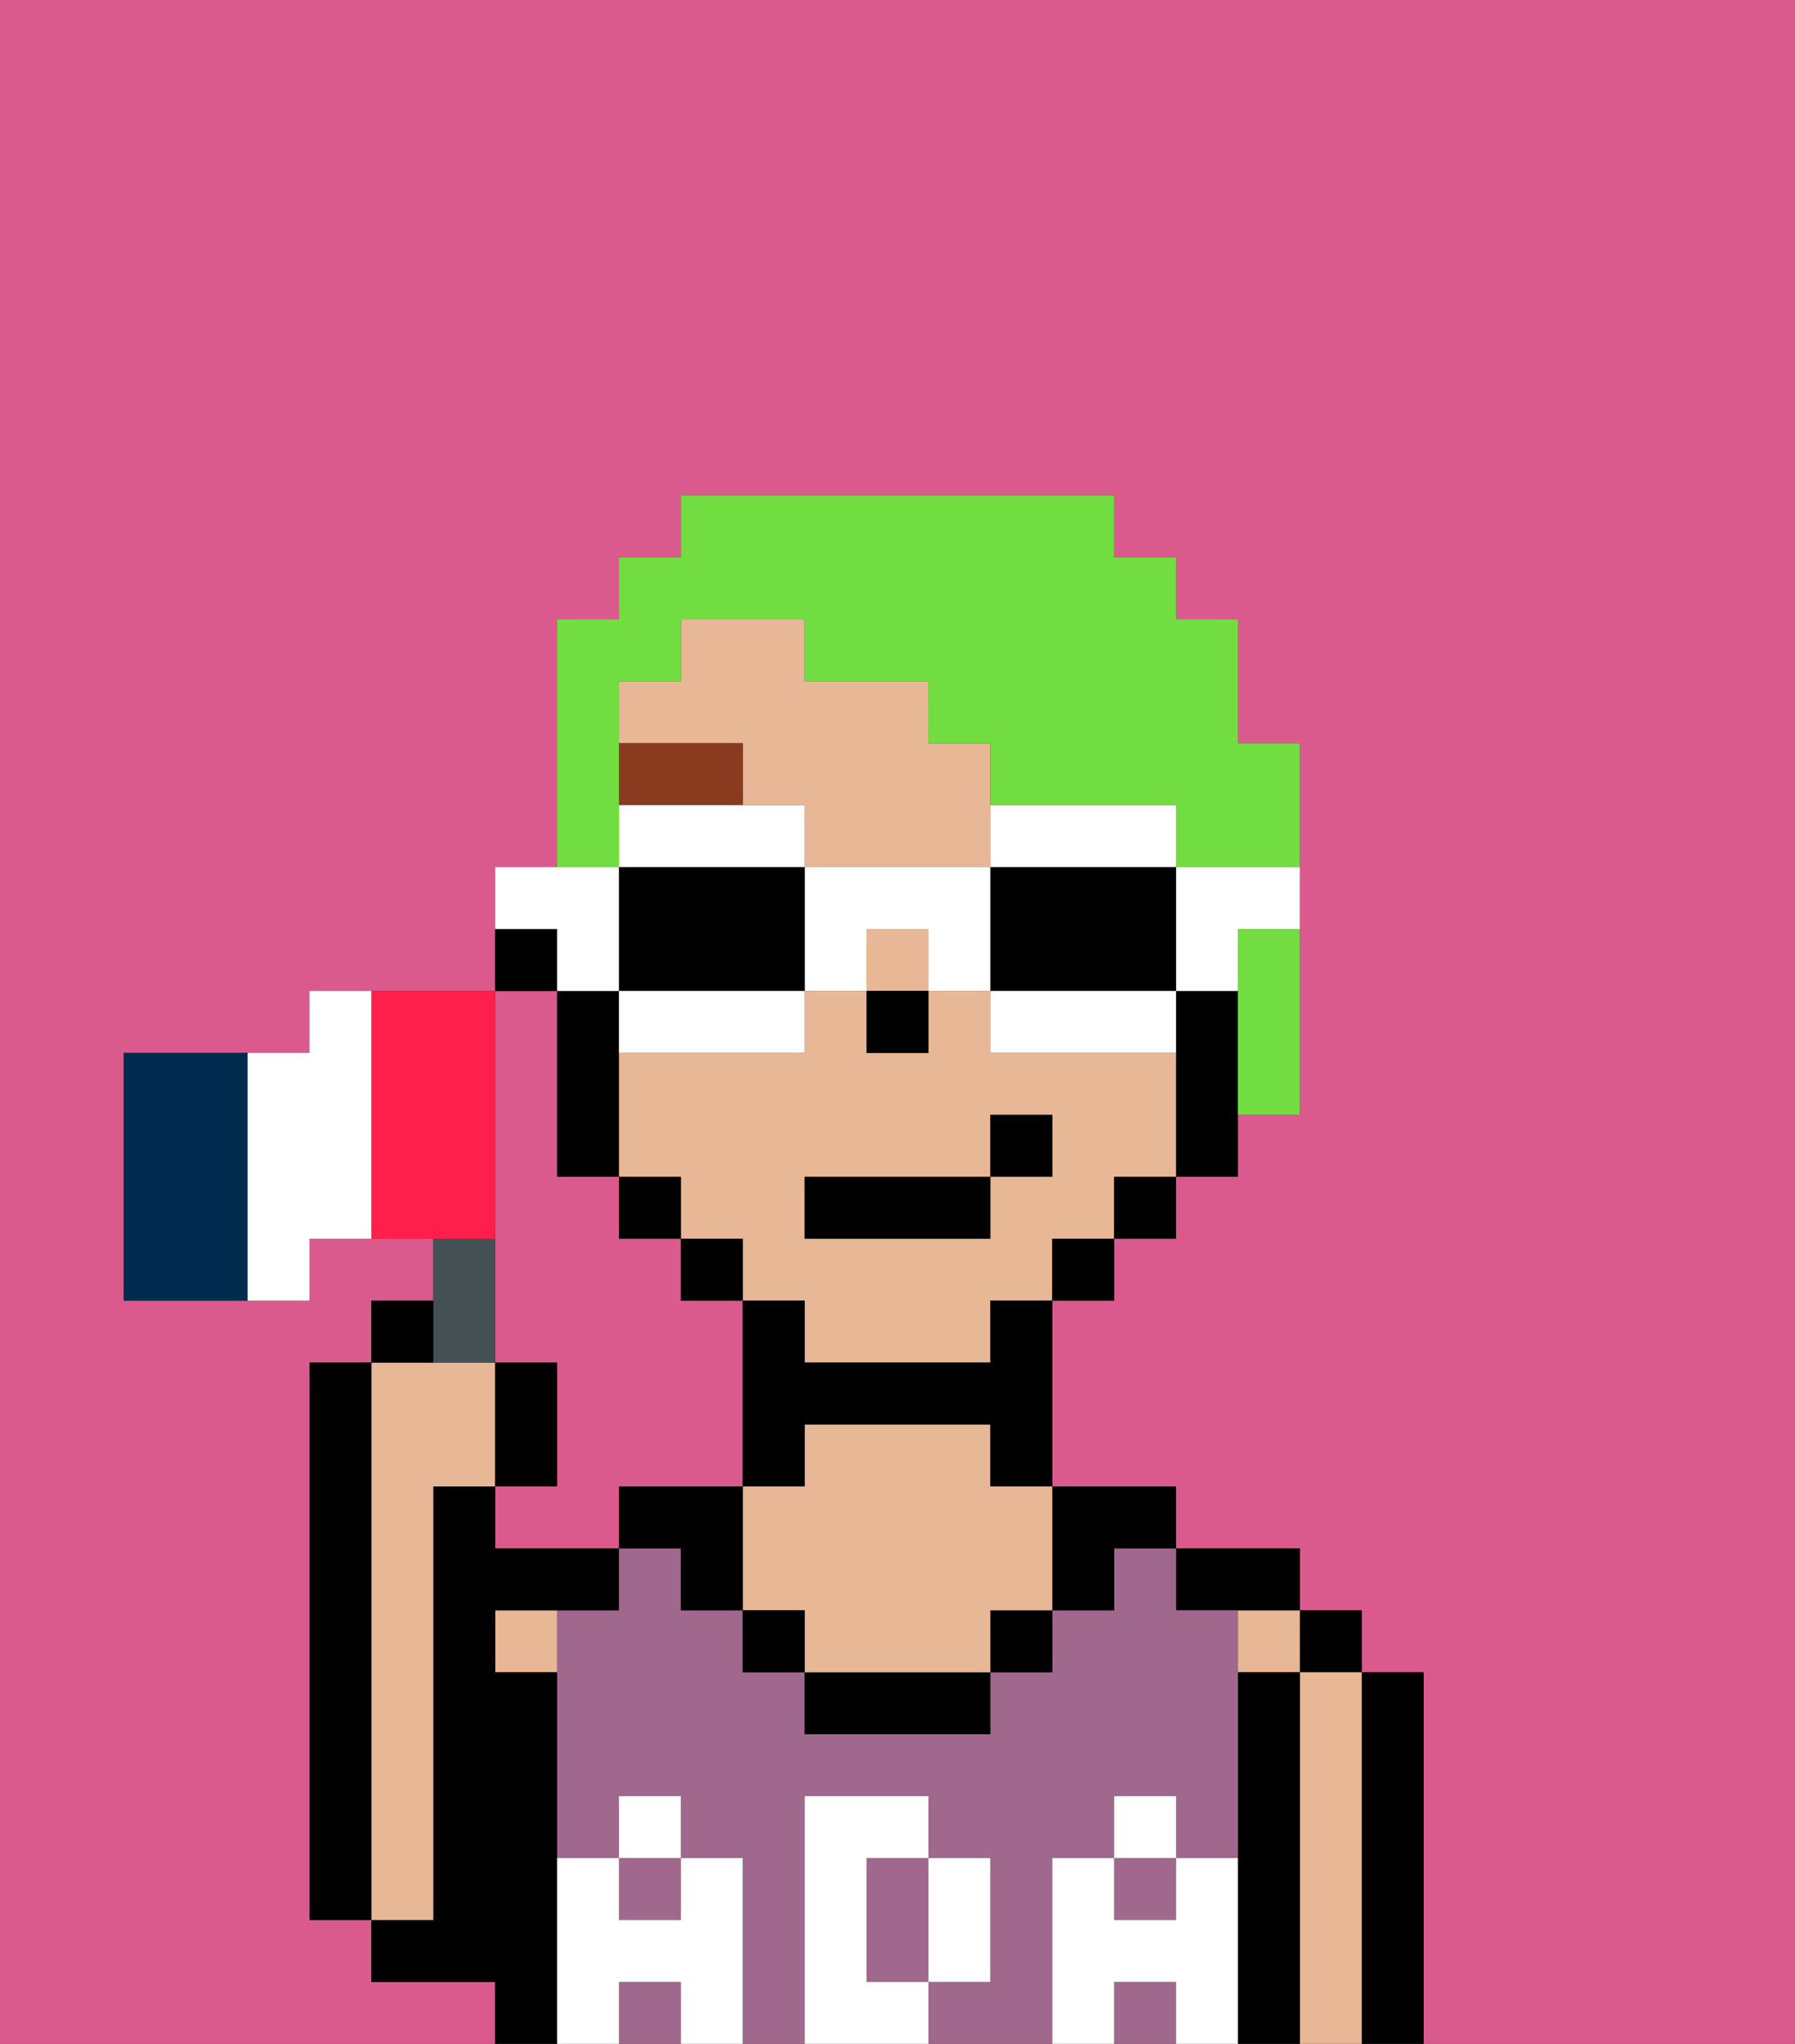 <svg xmlns="http://www.w3.org/2000/svg" viewBox="0 0 29 33"><rect x="0" y="0" width="29" height="33" fill="#333333" stroke="none"/><defs><style>polygon,rect,path{shape-rendering:crispedges;}.ca66-1{fill:#db5a8e;}.ca66-2{fill:#000000;}.ca66-3{fill:#e8b795;}.ca66-4{fill:#a0688d;}.ca66-5{fill:#ffffff;}.ca66-6{fill:#893a1f;}.ca66-7{fill:#72dd40;}.ca66-8{fill:#ffffff;}.ca66-9{fill:#455054;}.ca66-10{fill:#002b4f;}.ca66-11{fill:#ff1f4a;}</style></defs><path class="ca66-1" d="M8,19v3H9v2H8v1h2V24h2V21H11V20H10V19H9V16H8v3Z"/><path class="ca66-1" d="M0,33H8V32H6V31H5V22H6V21H7V20H5v1H2V17H5V16H8V14H9V10h1V9h1V8h7V9h1v1h1v2h1v6H20v1H19v1H18v1H17v3h2v1h2v1h1v1h1v6h6V0H0Z"/><path class="ca66-2" d="M23,27H22v6h1V27Z"/><rect class="ca66-2" x="21" y="26" width="1" height="1"/><path class="ca66-3" d="M22,27H21v6h1V27Z"/><rect class="ca66-3" x="20" y="26" width="1" height="1"/><path class="ca66-2" d="M21,27H20v6h1V27Z"/><path class="ca66-2" d="M20,26h1V25H19v1Z"/><rect class="ca66-4" x="18" y="32" width="1" height="1"/><path class="ca66-4" d="M17,30h1V29h1v1h1V26H19V25H18v1H17v1H16v1H13V27H12V26H11V25H10v1H9v4h1V29h1v1h1v3h1V29h2v1h1v2H15v1h2V30Z"/><rect class="ca66-4" x="18" y="30" width="1" height="1"/><rect class="ca66-4" x="10" y="32" width="1" height="1"/><path class="ca66-4" d="M14,31v1h1V30H14Z"/><rect class="ca66-4" x="10" y="30" width="1" height="1"/><path class="ca66-2" d="M18,26V25h1V24H17v2Z"/><rect class="ca66-2" x="16" y="26" width="1" height="1"/><path class="ca66-2" d="M13,27v1h3V27H13Z"/><path class="ca66-3" d="M16,23H13v1H12v2h1v1h3V26h1V24H16Z"/><rect class="ca66-2" x="12" y="26" width="1" height="1"/><path class="ca66-2" d="M10,24v1h1v1h1V24Z"/><path class="ca66-3" d="M8,27H9V26H8Z"/><path class="ca66-2" d="M9,30V27H8V26h2V25H8V24H7v7H6v1H8v1H9V30Z"/><path class="ca66-3" d="M7,30V24H8V22H6v9H7Z"/><path class="ca66-2" d="M6,22H5v9H6V22Z"/><path class="ca66-5" d="M20,30H19v1H18V30H17v3h1V32h1v1h1V30Z"/><rect class="ca66-5" x="18" y="29" width="1" height="1"/><path class="ca66-5" d="M16,32V30H15v2Z"/><path class="ca66-5" d="M14,32V30h1V29H13v4h2V32Z"/><path class="ca66-5" d="M12,30H11v1H10V30H9v3h1V32h1v1h1V30Z"/><rect class="ca66-5" x="10" y="29" width="1" height="1"/><rect class="ca66-3" x="14" y="15" width="1" height="1"/><path class="ca66-3" d="M12,13h1v1h3V12H15V11H13V10H11v1H10v1h2Z"/><path class="ca66-3" d="M16,17V16H15v1H14V16H13v1H10v2h1v1h1v1h1v1h3V21h1V20h1V19h1V17Zm1,2H16v1H13V19h3V18h1Z"/><path class="ca66-2" d="M19,16v3h1V16Z"/><rect class="ca66-2" x="18" y="19" width="1" height="1"/><rect class="ca66-2" x="17" y="20" width="1" height="1"/><path class="ca66-2" d="M16,22H13V21H12v3h1V23h3v1h1V21H16Z"/><rect class="ca66-2" x="11" y="20" width="1" height="1"/><rect class="ca66-2" x="10" y="19" width="1" height="1"/><path class="ca66-2" d="M10,16H9v3h1V16Z"/><path class="ca66-2" d="M9,15H8v1H9Z"/><rect class="ca66-2" x="14" y="16" width="1" height="1"/><path class="ca66-6" d="M12,12H10v1h2Z"/><rect class="ca66-2" x="13" y="19" width="3" height="1"/><rect class="ca66-2" x="16" y="18" width="1" height="1"/><path class="ca66-7" d="M20,16v2h1V15H20Z"/><path class="ca66-7" d="M10,13V11h1V10h2v1h2v1h1v1h3v1h2V12H20V10H19V9H18V8H11V9H10v1H9v4h1Z"/><path class="ca66-8" d="M19,16h1V15h1V14H19Z"/><path class="ca66-8" d="M17,14h2V13H16v1Z"/><path class="ca66-2" d="M16,14v2h3V14H16Z"/><path class="ca66-8" d="M16,16v1h3V16H16Z"/><path class="ca66-8" d="M13,14v2h1V15h1v1h1V14Z"/><path class="ca66-8" d="M13,14V13H10v1h3Z"/><path class="ca66-2" d="M13,16V14H10v2h3Z"/><path class="ca66-8" d="M11,17h2V16H10v1Z"/><path class="ca66-8" d="M9,16h1V14H8v1H9Z"/><path class="ca66-9" d="M8,22V20H7v2Z"/><path class="ca66-2" d="M7,21H6v1H7Z"/><path class="ca66-2" d="M9,22H8v2H9Z"/><path class="ca66-10" d="M3,17H2v4H4V17Z"/><path class="ca66-11" d="M8,19V16H6v4H8Z"/><path class="ca66-8" d="M5,16v1H4v4H5V20H6V16Z"/></svg>